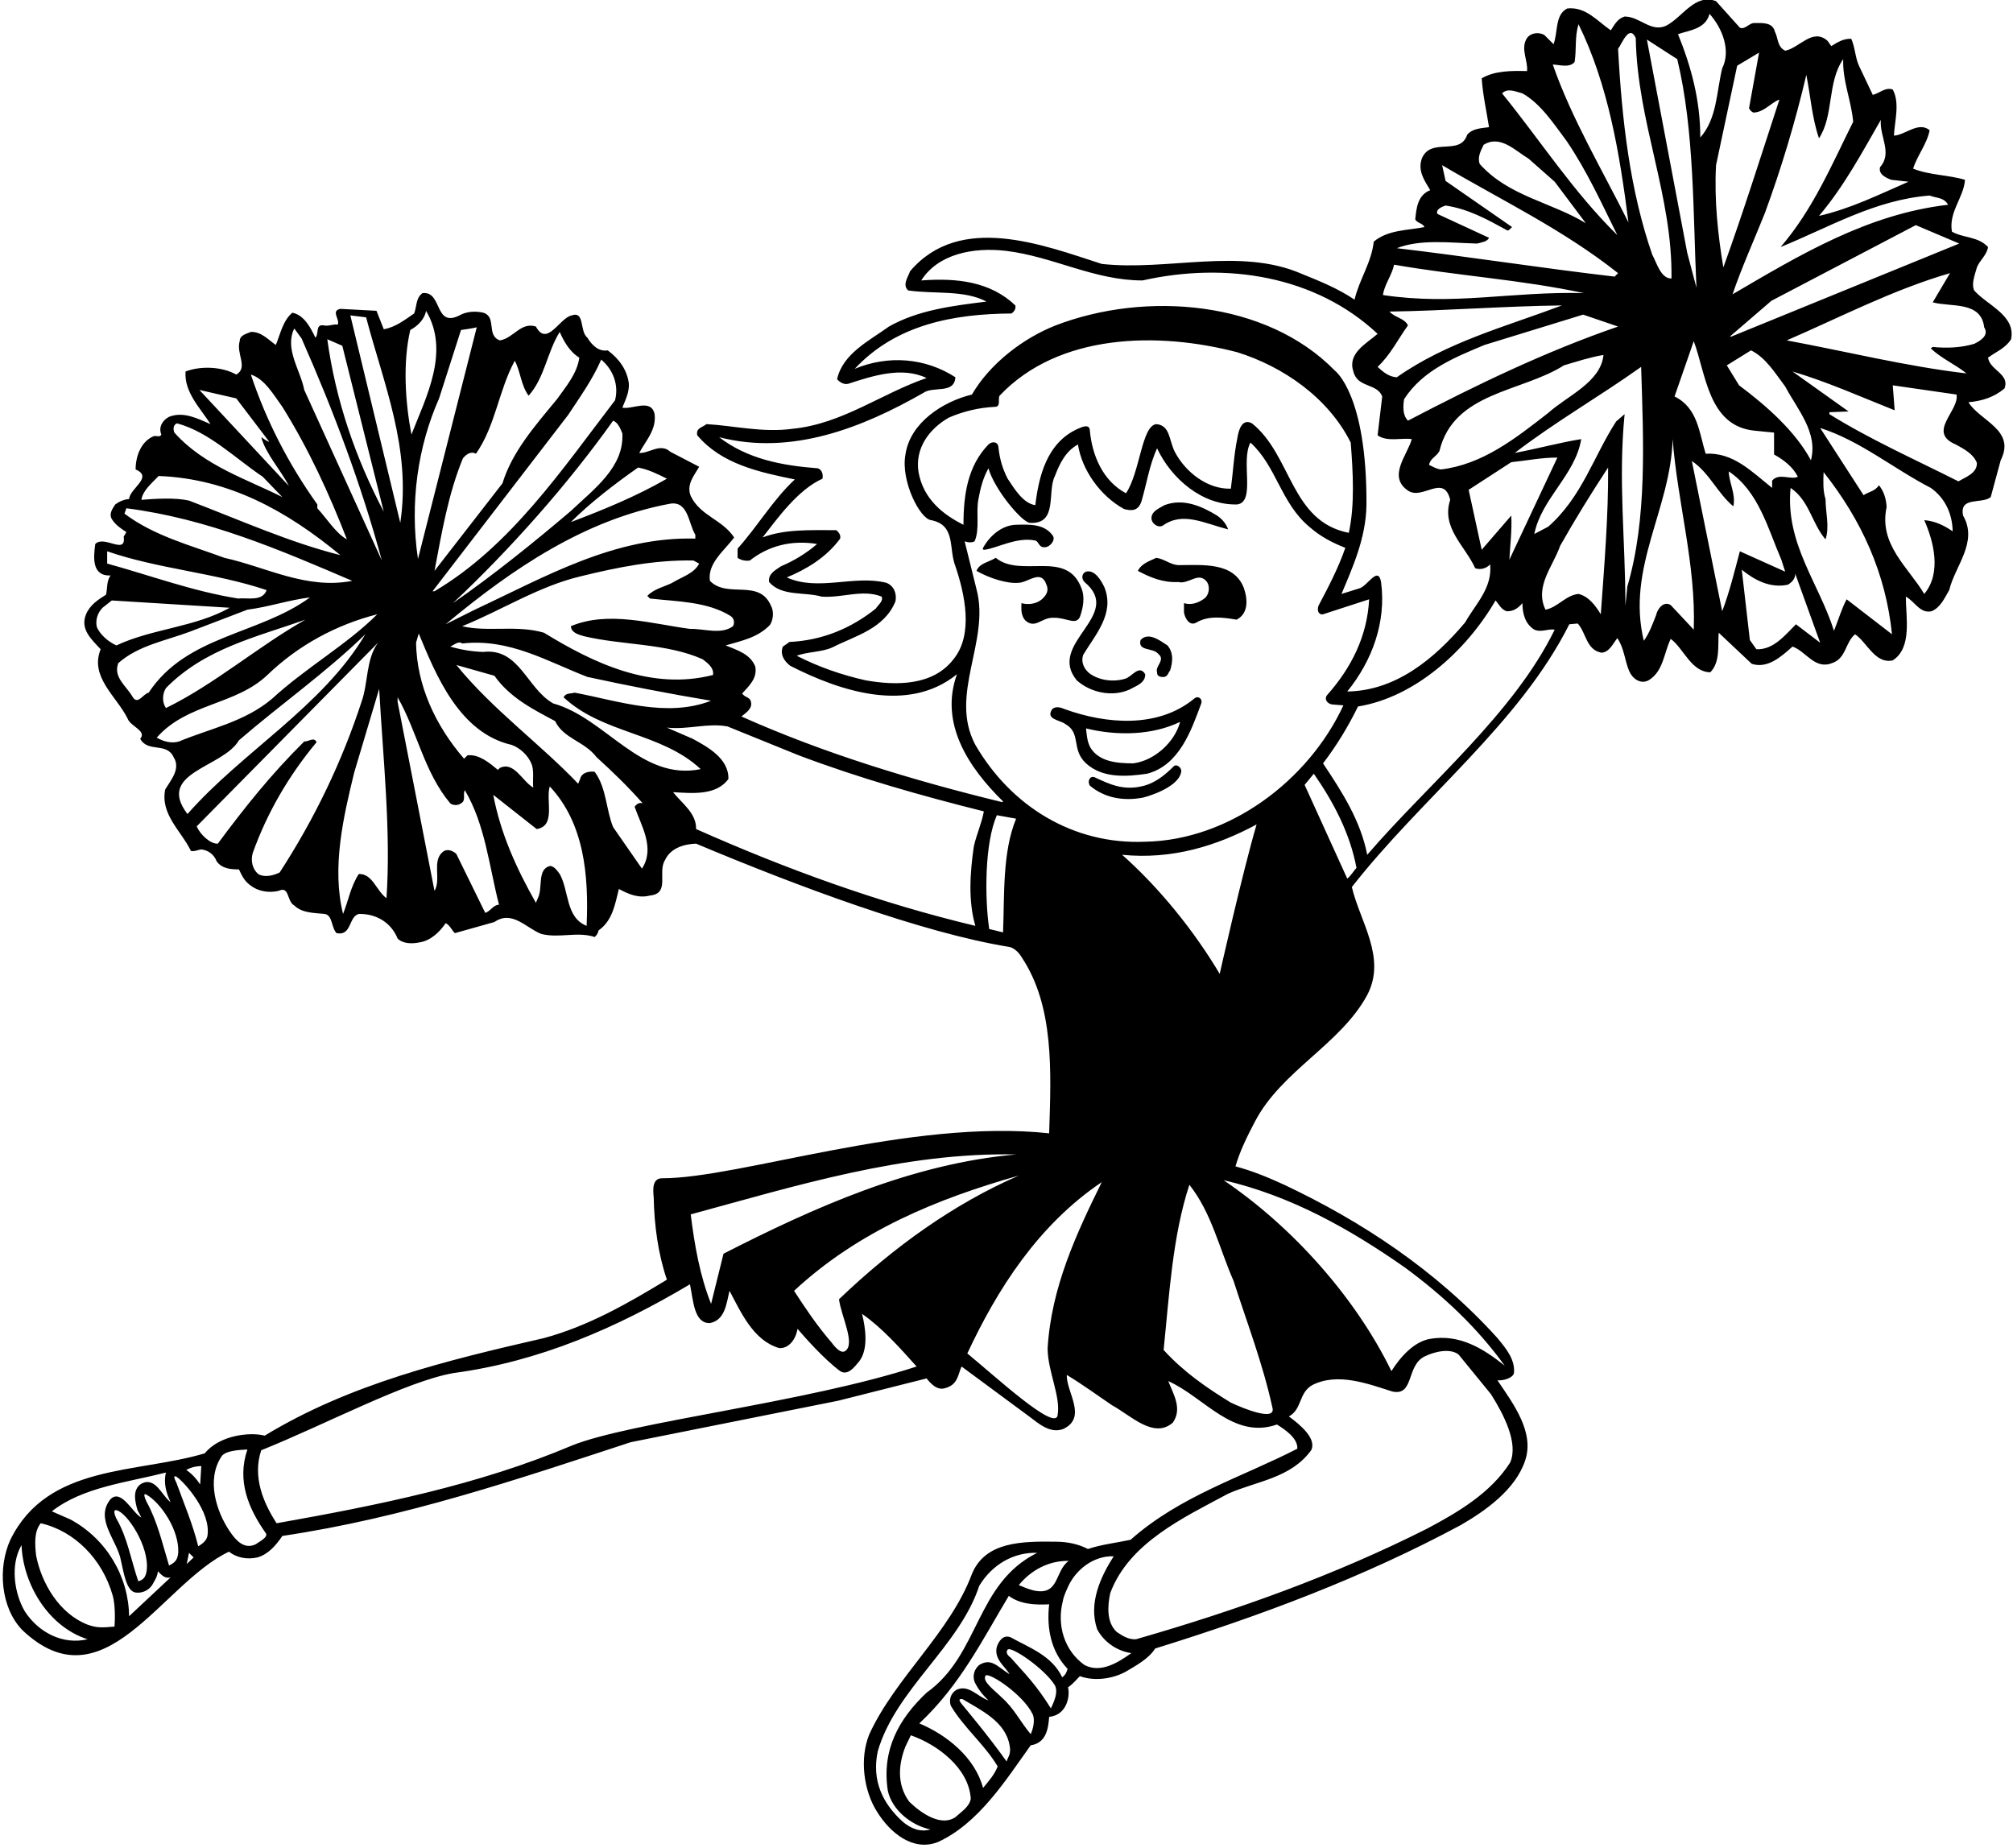 <?xml version="1.0" encoding="UTF-8"?>
<svg xmlns="http://www.w3.org/2000/svg" xmlns:xlink="http://www.w3.org/1999/xlink" width="524pt" height="481pt" viewBox="0 0 524 481" version="1.1">
<g id="surface1">
<path style=" stroke:none;fill-rule:nonzero;fill:rgb(0%,0%,0%);fill-opacity:1;" d="M 513.898 75.602 C 513.102 73.801 514.102 71.5 514.602 69.602 C 515.301 67.801 517.199 66.398 517.5 64.301 C 514.898 61.5 511.102 62 508.102 60.301 C 507.199 55.199 511.199 51.398 511.5 46.801 C 507.102 45.5 502.199 45.602 498 43.898 C 499.102 40.398 501.602 37.5 502.301 33.898 C 499.398 31.5 495.898 35.199 493 35.301 C 493.199 31.5 494.602 26.801 492.699 23.301 C 490.801 22.602 489.199 24.301 487.5 24.699 L 483.898 17.102 C 482.898 14.898 482.898 12.301 481.898 10.102 C 479.898 10 478.301 11 476.699 12 L 475.699 10.602 C 471.801 7.199 468.398 12.5 464.699 13.199 C 462.602 12.199 462.898 9.898 462 8.199 C 461.398 5.699 458.602 6 456.5 6 C 455.199 6.102 454.199 7.801 452.898 7.199 L 446.699 0.301 C 441.199 -1.801 438 4.5 433.699 6.699 C 429.699 8.5 426.898 4.301 422.898 4.301 C 421 4.898 420.301 6.398 419.301 7.898 C 415.801 5.5 412.801 1.699 408 2.199 C 404.699 3.801 405.602 8.398 404.398 11.5 L 402 9.102 C 400.602 8.301 398.5 8.5 397.5 9.898 C 395.699 12.602 397.801 15.801 397.5 18.5 C 393.5 18.398 389 18.398 385.699 20.398 C 386 24.801 387 29.199 387.602 33.102 C 385.602 33.398 383.301 33.398 381.898 35.102 C 380.102 40.699 372.398 35.602 370.102 41.301 C 369 44.5 370.801 47 372.301 49.5 C 369 50.801 368.699 54.199 368.398 57.102 C 368.898 58.102 370.398 58.102 370.801 59.102 C 366.301 60 361.301 59.801 357.602 62.898 C 357 68.398 353.801 72.801 352.602 78 C 348.301 75.102 343.602 73.199 338.898 71.301 C 322.898 64.301 304 70.602 286.801 68.699 C 271.602 63.801 249.898 55.301 236.898 70.602 C 236.398 72.102 234.801 74.102 236.398 75.602 C 243.199 76.602 250.898 75.398 256.801 78.5 C 247.898 79.602 239 80.699 231.398 85 C 226.301 88.699 219.398 92 217.898 98.699 C 218.5 99.398 219.602 100.199 220.801 99.898 C 227 97.898 234.699 95.301 241.199 98.398 C 229.5 102.398 219.301 110.301 206.398 111.602 C 198.602 112.699 191.102 110.801 183.898 110.398 C 182.801 111.301 181.102 111.398 181.5 113.301 C 187.801 120.801 197.602 122.898 206.898 124.801 C 201.199 130.102 197.301 136.898 192 142.801 L 192 145.199 C 192.898 145.801 194 146.102 195.199 145.898 C 200 142.102 206 140.5 212.699 141.602 C 209.801 144.102 206.602 146 203.301 147.398 C 201.898 148.398 199.898 149.301 200.199 151.5 C 203.5 155.301 209.301 154 213.898 155.301 C 219.199 155.699 224.602 153.301 229.5 155.301 C 230 156.5 228.602 157.398 228 158.398 C 221.5 163.602 214 166.699 205.5 167.102 L 203.801 168.301 C 203 170.199 204 172 205.699 173.301 C 218.398 179.801 236.301 185.898 249.102 175.5 C 244.5 188.301 252.102 199.801 261.102 208.602 L 260.898 208.801 C 237.5 203.102 214.5 196.102 193 186.5 C 194.199 185.5 196.102 184.398 195.398 182.398 C 195 181.398 193.801 181.5 193.199 180.5 C 194.898 178.602 197.199 176.602 196.602 173.5 C 195.301 170.199 191.801 169.199 188.898 168 C 193 166.801 197.199 166 200.398 162.699 C 201.301 161.398 201.5 159.102 200.699 157.699 C 197.602 150.5 189.398 155.898 184.801 151.199 C 184.102 146.602 188.602 143.301 191.102 139.898 C 188 135.199 182.301 134.301 179.801 129.102 C 178.602 126.102 180.699 123.801 182 121.5 L 174.5 117.602 C 171.898 115.199 168.898 118.102 166.398 117.898 C 168.102 114.699 170.898 111.898 170.398 107.801 C 169.5 103.602 164.5 106.699 162 106.102 C 162.801 104.102 163.801 102.199 163.699 99.898 C 163.301 96.398 161.199 93.398 158.199 91.199 C 155.898 91.602 154.102 89.898 152.898 87.898 C 150.801 86.199 152.301 80.898 148.801 82.102 C 145.602 82.801 142.398 90.398 139.5 85 C 135.602 83.699 133.602 88.102 130.102 88.602 C 126.5 87.301 129.398 82.5 125.801 81.398 C 123.699 80.898 121.301 81.102 119.602 82.102 C 113 85.398 115.199 75.699 110 76.301 C 108.199 77.5 108.5 79.898 107.801 81.602 C 105.301 83.301 102.898 85.199 99.898 85.699 L 98 80.898 L 88.602 80.398 C 86 80.898 88.602 83.199 87.898 84.5 C 86.602 84.301 85.602 85 84.301 84.699 C 82 84.301 83.102 86.898 82.102 87.898 C 80.898 85.398 79.199 82 76.102 81.398 C 73.602 83.5 73 86.898 71.801 89.801 C 69.801 88.398 68 86.301 65.301 86.398 C 64.199 86.898 62.398 87.199 62.398 88.801 C 61.398 92 64.699 95.699 61.5 97.5 C 57.801 95.398 52.199 95.199 48.301 96.699 C 47.898 102.102 52.199 106.301 54.801 110.398 C 51.5 109 47.801 107 44 108.5 C 42.301 109.398 41.199 111.199 42 113.102 C 41.699 113.898 40.699 113.398 40.102 113.5 C 36.801 114.801 35.301 118.602 35.301 122.199 C 40 124.199 33.801 127.102 33.602 129.898 C 32.301 130 31.102 130.5 30 131.301 C 29.301 132.398 28.301 133.699 29.102 135.102 C 30 136.602 31.5 137.602 32.898 138.5 L 32.199 139.699 C 32.898 144.602 27.102 139.199 24.801 141.602 C 24.301 145.199 23.898 150 28.801 149.801 C 27.699 151.199 28 153.102 27.602 154.801 C 25.5 156.102 23.398 157.5 22.398 159.898 C 20.801 163.801 23.801 166.398 26.199 169 C 23.301 176.199 30.301 181.199 33.199 187 C 33.898 189.102 38.301 190.199 36.5 192.301 C 38.5 196 43.398 193.102 45.199 197.102 C 47.102 200.102 44.5 203 43 205.5 C 41.699 212 47.199 216.301 49.699 221.5 C 50.699 221.699 51.5 221.199 52.398 221.102 C 54.199 221.301 55.699 222.398 56.398 224.199 C 57.801 226.199 60.301 226.301 62.199 226.301 C 62.898 227.801 63.602 229.301 65.102 230.398 C 67.102 232 69.898 232.5 72.5 231.898 C 75.398 230.5 74.602 234.602 76.602 235.699 C 78.699 237.699 81.699 237.602 84.5 237.898 C 86.602 238.199 86.199 241.398 87.602 242.898 C 91.602 243.699 90.699 238.602 93.398 237.898 C 97.898 237.801 101.801 240.102 103.5 244.301 C 104.898 245.699 107.301 245.699 109.199 245.301 C 112 244.898 114.398 242.699 116 240.301 C 117.102 240.801 117.5 242 118.398 242.898 L 128.699 240 C 133.301 236.801 137 241.602 140.898 243.102 C 145.602 244.301 150.199 242.398 154.801 243.898 C 155.398 243.398 155.699 242.801 155.801 242.199 C 159.5 239.602 160.102 235.301 161.102 231.398 C 163.5 232.699 166.199 233.898 169.199 233.102 C 174.5 232.602 171.102 227 173.102 223.898 C 174.5 220.801 178 219.699 181.199 219.602 C 207.602 230.699 240.102 242.836 262.801 246.5 C 264.715 246.973 265.898 249.102 265.898 249.102 C 274.5 261.898 273.602 279.102 273.102 295 C 236.898 291.102 192.465 306.734 172.398 306.699 C 169.664 306.668 170 309.836 170.164 311.668 C 170.301 318.836 171.301 326.398 173.602 333.102 C 163.398 339.301 153.102 345.199 141.602 348.301 C 116.301 354.102 91.102 360.199 68.898 373.699 C 65.195 372.711 57.199 373.5 53.301 378.301 C 35.602 383.602 12.398 381 2.699 400.801 C -0.602 408 0.102 418.398 5.801 424.301 C 27.102 444.5 41.898 412.301 59.602 403.898 C 61.602 405.5 64.398 406 67 405.398 C 69.828 404.578 71.801 402.301 73.5 399.801 C 105.199 395.102 134.602 385.102 164.199 375.398 L 218.199 364.602 L 241.199 358.801 C 242.164 360 243.898 362.031 246 361.336 C 249.367 360.469 249.336 357.836 250.301 355.699 L 267.898 368.699 C 270.5 370.664 273.336 373.164 276.699 372 C 283.199 369 277.5 362.301 277.699 357.898 C 281.699 360.301 285.5 363.102 289.5 365.801 C 294.301 368.398 300.336 374.664 305.301 370.301 C 307.801 366.699 305.5 363 304.102 359.5 C 313.398 363.602 321 374.801 332.398 370.801 C 334.5 372.102 337.898 374.398 337.699 377.102 C 323.102 384.602 307.301 389.301 294.301 400.801 C 290.602 401.602 286.801 402 283.199 403.199 C 280.5 401.832 277.836 401.332 274.801 401.301 C 266.242 401.203 256.5 401.168 253 409.699 C 247.301 425 233.102 436.602 226.301 451.398 C 223.699 457.699 224.801 466.102 228.301 471.602 C 231.699 477.102 237.668 482 244.102 479.5 C 254.699 474.699 261.801 463.398 268.301 454.301 C 272.398 453.699 272.883 449.832 273.102 446.898 C 277.609 446.449 278.609 441.707 278.02 439.215 C 279.617 438.07 280.305 437.043 281.102 436.301 C 284.898 437.699 289.699 437 293.102 435.102 C 295.801 433.5 299.102 431.699 300.699 429.102 C 328.102 420.602 354.898 410.602 380.199 397 C 386.801 393.199 394.5 387.699 397 380.199 C 399.5 372.836 394 365.5 389.801 359.301 C 391.5 359.398 393.836 358.664 394.102 357.398 C 394.398 353.898 392.164 351.164 389.801 348.301 C 373.801 330.602 354.398 317.898 334.301 308.398 C 330.164 306.5 326.164 304.836 321.602 303.602 C 322.801 299.5 324.699 295.699 326.699 291.898 C 333.602 278.699 349 271.801 355.898 259 C 361 249.301 354 239.898 351.898 230.898 C 370.102 207.602 395.5 188.398 408.5 162.5 L 410.699 162.301 C 412.898 164.699 412.898 169.199 416.898 169.898 C 418.898 169.801 419.898 167.5 421 166.102 C 422.801 168.699 422.898 171.898 424.102 174.699 C 424.898 176.602 427 178.199 429.102 177.102 C 433 174.801 433.102 170 434.898 166.301 C 438.301 168.801 440.199 174.898 445.199 175 C 447.898 172.301 447.102 167.699 447.398 164.699 L 456 172.801 C 460.102 174.102 463.602 171 466.602 168.301 C 470.102 169.5 472.398 174.398 476.898 172.602 C 480.602 171.398 480.301 167.199 482.898 165.102 C 486 167.199 488.102 172.898 492.699 171.898 C 497.801 168.602 496.102 160.699 496.102 155.301 C 498.398 156.5 499.801 159.801 502.801 159.102 C 505.199 158.102 506.199 155.602 507.398 153.602 C 508.898 147.301 515 141.102 511 134.199 C 510 129.102 515.898 131.301 518.199 129.398 L 520.801 119.801 C 524.801 111.898 515.398 109.602 512.398 104.699 C 515.898 104.398 519.102 103.398 521.801 101.102 C 523.199 97.301 518 96.398 517.5 93.102 C 519.5 91.602 522 90.699 523.5 88.301 C 524.801 82.102 517.199 79.398 513.898 75.602 Z M 510 63.398 L 450.699 87.602 L 450.301 87.602 L 461.102 78.301 L 498.699 58.602 Z M 468 124.102 C 466.102 125 463.102 123 461.301 125.102 L 461.301 127 C 456 122.801 451.199 117.699 444 118.102 C 442.301 112.699 442 106.199 435.898 103.199 L 440.898 88.801 C 444.102 97.398 444.699 110.898 456.699 112.102 L 461.801 112.602 L 461.801 118.301 C 464.301 119.699 466.699 121.5 468 124.102 Z M 452.699 100.301 L 449.5 95.102 L 455.801 91.199 C 459.699 93.102 462.199 97.301 464.699 100.602 C 467.898 106.602 473.301 112.602 471.398 119.801 C 467.301 112.199 459.801 105.602 452.699 100.301 Z M 489.602 31.199 C 489.199 35.5 492.699 39.801 489.398 43.5 C 488.898 45.398 491 46.301 492.301 46.801 L 496.801 47.301 C 489.199 50.602 481.801 54.301 473.5 56.199 C 480.102 48.398 484.699 39.699 489.602 31.199 Z M 470.199 19.5 C 471.301 25 471.699 30.801 473.5 36 C 477.398 30.102 475.602 21.398 479.801 15.398 C 479.602 21.102 481.898 26.102 482.398 31.699 C 476.801 42.898 471.898 54.602 463.5 64.301 C 475.898 59.301 488 52 502.301 50.898 C 504 51.602 506 51.301 507.102 53.301 C 486.199 55.699 468.602 66.301 451 76.602 C 453.301 69.801 456.602 62.5 459.398 55.5 C 463.699 43.801 467.301 31.801 470.199 19.5 Z M 457.898 13.699 L 455.301 28.102 C 455.398 28.602 456 29.199 456.5 29.301 C 459.199 29.199 460.898 26.801 463.199 25.898 C 458.398 40.602 453.801 55.199 448.602 69.602 C 447.199 61.301 446.199 52 446.699 43 L 452.199 17.102 Z M 445 3.602 C 448.398 7.398 450.602 13.199 448.301 17.801 C 446.801 23.898 447 30.801 442.602 35.801 C 442.602 26 440.199 17.301 436.801 8.898 C 439.602 7.898 444 7.602 445 3.602 Z M 436.602 15.398 C 441.102 34 440.699 55.801 441.602 74.898 L 439.199 65.801 L 428.699 10.301 Z M 425.801 9.898 C 426.199 31.898 435.398 50.801 435.102 72.5 C 432.301 72.5 431.301 68.5 430.102 66.301 C 424.301 49.602 422.199 31.398 421.199 12.699 C 422.199 11.398 424.102 6.199 425.801 9.898 Z M 409.898 16.102 C 410.398 12.602 409.898 9.602 410.898 6.301 C 418.602 22 421.602 39.801 423.898 57.898 C 417.199 44.398 409.199 31.102 404.199 16.801 C 405.699 16.801 408.602 17.801 409.898 16.102 Z M 396.301 24.301 C 401.102 27 404.5 32.301 407.801 36.699 C 413.102 44.5 416.898 52.898 421 61.199 C 409.5 49.898 401 36.602 391 24.301 C 392.5 22.801 394.602 23.898 396.301 24.301 Z M 386.199 37.699 C 390.5 35 394.398 39.199 397.898 41.301 L 404.699 47.301 L 412.801 58.102 C 403.801 52.602 392.699 51.102 385.199 42.699 C 384.5 40.898 385.5 39.199 386.199 37.699 Z M 384.5 63.398 C 385.602 63.102 387.199 62.898 387.602 61.898 L 374.199 55.699 C 373.602 54.5 375.398 53.801 376.301 53.5 C 382.301 54.398 387.301 57.199 392.398 60 C 392.898 60 393.199 59.398 393.602 59.102 L 376.301 47.102 L 375.398 43 C 390.801 52.102 406.801 59.699 421.199 71.102 L 420.301 72 C 401.301 69.801 382.301 66.801 363.602 64.602 C 369.801 62.199 377.199 63.199 384.5 63.398 Z M 393.398 134.199 L 385.699 143.102 L 382.301 127.5 L 393.398 120.301 C 397.398 119.898 401.199 119.102 405.398 119.102 L 392.898 145.699 C 393.102 141.898 393.602 137.898 393.398 134.199 Z M 375.102 122.199 C 374 122.102 373 121.5 372 121 C 372.301 119.301 373.898 118.898 374.699 117.398 C 378.398 102 396.102 102.102 407.102 95.102 C 410.5 94.102 413.801 93 417.398 92.398 C 416.699 99.5 408 103 403 107.5 C 394.398 114.199 385.898 120.898 375.102 122.199 Z M 366.5 109.5 C 365.102 108.102 365.199 105.801 365.5 103.898 C 370.398 96.301 378.801 93 386.398 89.801 L 412.102 81.898 L 421.199 85 C 402.301 91.5 384.301 100.199 366.5 109.5 Z M 361.699 81.102 C 376.199 80.898 391.199 79.699 406.602 79.5 C 392 85 376.699 89 363.602 98.199 C 361.602 98.102 360.102 96.898 358.602 95.5 C 362 92.301 363.898 88.301 366.5 84.699 C 365.602 82.801 363.102 82.699 361.699 81.102 Z M 362.898 68.898 C 379.5 71.801 396 72.801 412.301 76.301 C 393.398 75.801 378.699 79.602 360 76.801 C 360.301 74.199 362.301 71.699 362.898 68.898 Z M 248.199 171.602 C 242.898 178.5 233.398 178.5 225.398 177.102 C 219.102 175.699 213.102 173.602 207.398 170.699 C 210.199 169.602 213.898 169.801 216.699 168.5 C 222.602 165.5 230.199 163.699 233.102 156.5 C 233.5 154.398 232.602 152.398 230.699 151.699 C 222.398 149.602 212.898 154 204.801 150.301 C 209.898 148.199 215.102 145.102 218.699 140.199 C 218.898 139.301 218.398 138.602 217.699 138 C 211 138 204.199 137.699 198.5 139.898 C 202.199 135.199 207.602 127.5 214.102 124.602 C 214.301 123.5 214 122.301 212.898 121.898 C 203.602 121.199 194.602 119.5 187.199 113.801 C 206.199 118.699 224.699 111.199 240.301 102.301 C 242.898 100.398 248.398 102.699 248.699 98.199 C 240.801 93.102 231.199 92.398 222.5 96 C 233.301 84.398 248.398 81.699 263.301 81.602 C 264 81.102 264.5 80.398 264.301 79.5 C 257.801 73.301 249.102 72.301 239.801 73 C 244.199 66.102 253.301 64.301 261.898 65.301 C 274.199 66.801 284.801 73 297.398 73 C 319.301 68.102 342.5 71.801 358.602 86.898 C 355.602 89.5 350.699 92 352.301 96.699 C 353.301 101 358.5 99.699 359.801 103.199 L 358.602 113.301 C 361 115.102 365 113.898 367.5 114.301 C 366.398 118.398 361.102 124 366.5 127.699 C 370.301 130.301 375.801 123.199 377.5 130.102 C 375.102 137.398 381.398 142.102 384 147.898 C 385.301 148.398 386.898 148 387.898 146.898 C 388.5 153.102 384.102 157.199 381.398 162 C 373.301 171.602 363.301 179.801 350.699 180 C 357.199 172 360.898 161.898 359.5 151.5 C 358.75 147.25 356.062 152.375 354 153.102 L 349.199 154.602 C 352.102 147.699 355.562 140.062 355.699 131.5 C 355.875 102.625 347.5 96.5 347.5 96.5 C 329.699 78.199 298.199 75.699 274.801 84.699 C 266.398 88 257.699 94.602 253 102.699 C 245.5 104.5 236.898 110 235.699 118.301 C 234.398 125.199 239.5 135.125 242.398 135.398 C 248.898 136.699 246.875 142.75 248.699 147.398 C 251.102 154.5 253.5 165.102 248.199 171.602 Z M 260.199 103 C 275.602 86.699 301.5 86.301 322.102 91.699 C 333.898 95.398 345.699 103.398 351.602 115.199 C 352.199 122.801 352.699 131.5 351.102 138.699 C 335.898 135.699 336.301 118.5 325.898 110.199 C 323.387 108.832 322.422 111.82 322.102 114 C 321.199 118.301 321 122.801 320.398 127.199 C 314.5 127.398 308.699 123.102 305.801 117.602 C 304.25 114.434 304.598 110.73 301 110.398 C 297.148 110.855 296.801 122.898 293.102 128.398 C 287.102 125.199 284.301 118.602 283.699 112.102 C 283.645 110.277 281.754 111.074 280.602 111.602 C 272.5 115.199 270.398 124 269.5 131.5 C 266.301 131 264.102 127.301 262.301 124.602 C 261 122.102 260.199 119.398 259.898 116.398 C 259.77 114.953 258.305 114.781 257.301 115.699 C 251.898 121.301 250.801 128.699 250.801 136.602 C 245.602 134 240.375 130 239.102 122.898 C 238.102 116.699 241.898 111.602 247 108.699 C 250.699 107.102 254.699 106.102 259 105.898 C 260.625 105.875 259.699 103.898 260.199 103 Z M 169.199 155.801 C 176.5 156.602 184.102 156.602 190.102 160.301 C 191.102 160.898 191.301 162.102 190.801 163 C 187.699 165.301 183.301 163.602 179.602 163.699 C 169.699 162.398 158.301 158.898 148.602 163 C 148.699 164.699 150.602 165.199 152 165.602 C 162.102 168 173.5 167.398 182.898 171.602 C 184.199 172.602 185.898 173.801 185.602 175.699 C 169.5 179.801 154.5 172.602 141.602 164.699 C 134.5 162.602 126.898 164.602 120.301 163 C 130.5 158.898 140.199 152.602 151.199 150 C 160.602 147.699 170.398 145.699 180.5 145.898 L 182 146.699 C 180.699 149.301 177.398 150.199 175 151.699 C 172.801 152.801 170.398 153.199 168.5 155.102 Z M 181 139.199 L 181 140.199 C 160 139.602 141.801 150.199 123.602 158.699 L 116 162.5 C 133.398 148 152.301 135.199 174.5 131.102 C 179.199 130.398 179.199 136.301 181 139.199 Z M 138.801 205 C 135.898 203.301 133.801 198.102 130.102 199.898 L 129.602 200.398 C 127.301 198.5 124.699 196.301 121.699 196.602 L 120.801 197.5 C 113.301 188.801 108.5 178.398 108.301 167.301 L 109 164.898 C 113.5 175.801 119.602 190.801 133.199 193.898 C 135.398 194.699 137.398 196.602 138.301 198.699 C 139.102 200.5 138.602 202.898 138.801 205 Z M 166.102 121.699 C 168.801 122.199 171.199 123.398 173.602 124.602 C 165.801 129.102 157.102 132.699 148.602 135.898 C 153.602 130.898 160.102 125.898 166.102 121.699 Z M 162 112.801 C 162.5 121.602 154.602 127.301 148.602 133 C 138.602 141.5 128.398 149.699 117.898 157 C 132.801 143 147.801 126.102 159.602 109.5 C 160.898 110 161.5 111.602 162 112.801 Z M 156.5 93.602 C 159.699 96.301 161.102 100.301 160.102 104.199 C 146.301 122.199 132.898 142.199 113.102 153.898 L 112.602 153.898 L 147.898 108 C 151 103.301 154.301 98.699 156.5 93.602 Z M 134 93.898 C 135.5 96.699 135.602 100.301 137.602 103 C 141.801 98.301 142.398 91.699 145.699 86.398 C 146.699 88.699 148.199 91.5 150.801 93.102 C 150.199 97.301 147.398 100.5 145 103.898 C 139.301 110.801 133.301 117.602 130.801 125.801 L 113.102 148.602 C 115 138.602 116.699 128.5 120.5 119.301 C 121.398 118.199 122.602 117.398 123.898 118.102 C 129 110.801 129.801 101.602 134 93.898 Z M 120 85.898 C 121.398 85.699 122.801 85.5 124.102 85.199 L 108.801 145.5 C 106.602 130.801 108.801 116.102 114.301 103.699 Z M 106.801 85.898 C 108.699 84.898 110.602 83 110.898 80.898 C 117.199 91.5 110.898 103.398 107.102 113.102 C 105.5 104.801 104.801 94.398 106.801 85.898 Z M 89.102 90 C 92.699 104.398 96.301 118.801 99.898 133.199 C 92.602 119.301 87.398 104.398 85.199 88.301 Z M 76.602 85.5 L 78.5 88.102 C 86.801 106.898 94 126 99.398 145.898 L 79.199 101.5 C 78.199 96.301 74 90.801 76.602 85.5 Z M 73.5 105.898 C 80.301 116.801 85.699 128.5 90.301 140.398 C 87.398 138.801 85.102 135 82.602 132.301 L 82.602 131.301 C 75.102 120.801 69.301 109.5 65.301 97.5 C 68.898 98.602 71.301 102.898 73.5 105.898 Z M 51.898 101.5 L 61.5 103.699 L 70.102 115 C 69.301 114.801 68.699 114.199 68 113.801 C 69.199 118.199 73 122.199 75.199 126.5 Z M 46.102 110.199 C 54.5 112.5 61.102 119.199 68.398 124.102 L 73.5 129.398 C 64.699 124.898 53.102 121.301 45.398 112.602 C 45 111.699 45.102 110.5 46.102 110.199 Z M 41.301 123.898 C 59.602 124.602 74.699 133 88.602 144.5 C 75.398 141.199 62.301 135.301 49.199 130.301 C 45.699 129.5 40.5 129.801 36.801 130.102 C 37.199 127.602 39.5 125.801 41.301 123.898 Z M 32.398 133.699 L 32.898 132.301 C 54 135 72.801 143.102 91.699 151.199 C 79.699 153.5 69.301 147.602 58.398 145.199 C 49.5 141.898 40.102 139.5 32.398 133.699 Z M 27.898 146.699 L 27.898 143.5 C 41.199 148.102 56 149.102 69.398 153.602 C 68.301 156.699 64.301 155.5 62 155.801 C 50.102 153.898 39.199 149.801 27.898 146.699 Z M 25.199 163.199 C 24.801 161.398 25.398 159.5 26.699 158.199 L 29.102 156.301 L 59.801 158.199 C 50.699 163.301 39.699 163.602 30.301 168 C 28.301 167.102 26.102 165.301 25.199 163.199 Z M 34.398 181.199 C 32.801 178.5 29.398 176.199 30.801 172.602 C 36 168 43.102 166.801 49.5 164.398 L 64.398 158.699 C 69.898 158 75.102 156.199 80.699 155.5 C 67.301 165.301 48.602 165.301 38.699 180.301 C 37.199 180.602 35.801 183.801 34.398 181.199 Z M 79.5 161.301 C 67.102 168.301 55.898 178.102 43.199 184.301 C 42.199 182.898 42.199 180.699 43.199 179.102 C 53.301 168.801 66.801 165.801 79.5 161.301 Z M 40.801 192 C 48.699 183 61.301 183.602 69.602 175.699 C 77.699 167.898 87.602 162.602 98.199 159.898 C 90.301 167.801 79.602 173.801 70.801 181.898 C 63.699 187.898 54.801 189.602 46.602 193 C 44.602 193.602 42.5 193 40.801 192 Z M 48.801 211.898 C 40.5 201 58 199.898 62.199 192.699 C 73.102 183.301 84.801 175.102 95.102 165.102 C 83.898 184 63.102 195.602 48.801 211.898 Z M 72.801 227.102 C 71.199 227.898 68.898 228.5 67.199 227.5 C 65.699 226.199 65.199 224 65.801 222 C 69.5 211.699 75 202.102 82.398 193.199 C 81.801 191.699 80.301 193.102 79.199 193 C 70.5 201.602 63.602 210.301 56.699 219.602 C 54.699 219.699 52.102 217.199 51.199 215.102 L 98.398 167.301 C 95.199 171.699 95.898 177.699 94.102 182.699 C 89 198.301 81.898 213.102 72.801 227.102 Z M 100.602 233.801 C 97.898 231.801 97 227.398 93.398 227.5 C 91.301 230.699 90.699 234.398 89.301 237.898 C 86.301 225.801 89.398 212.602 92.199 201.102 L 98.699 179.301 C 99.699 197.301 101.801 216.398 100.602 233.801 Z M 91.199 82.102 L 95.301 82.602 C 99.801 99.801 107.102 116.699 104.199 136.102 Z M 126.301 237.602 L 118.801 222.301 C 117.898 221.398 116.301 220.801 115.199 221.801 C 112.398 224.199 114.898 228.898 113.102 231.898 L 103.5 182.699 L 103.5 181.5 C 108.602 190.398 110.398 201 117.199 209.102 C 117.898 209.699 119.301 209.699 120 209.102 C 121.398 208.398 120.398 206.699 121 205.699 C 126.301 214.602 127.301 225.398 129.898 235.5 C 128.398 235.5 127.602 237.301 126.301 237.602 Z M 152.699 241 C 147.199 238.801 148.199 232 145.699 227.5 C 145 226.602 144.5 225.699 143.301 225.398 C 139.699 226.102 141.398 231.102 140 233.801 L 139.5 235 C 134.5 226.199 130.301 217 128.398 206.898 L 139.699 215.801 C 144.801 215 142 208.398 143.102 204.699 C 152 214.199 153.301 227.602 152.699 241 Z M 167.102 226.102 L 159.602 215.301 C 157.699 210.602 157.898 205.102 154.801 200.898 C 153.5 200.699 151.398 201 151 202.801 L 150.5 204 C 140.602 193.602 128.199 184.699 118.801 173.102 L 128.699 175.898 C 132.801 181.699 138.898 184.699 144.5 187.699 C 146.699 192.301 152.102 192.898 155.301 197.102 C 159.602 201 163.602 204.898 167.301 209.102 C 166.398 208.801 165.699 209.301 165.199 210 C 166.898 214.898 170.602 220.801 167.102 226.102 Z M 144 183.102 C 137.102 179.199 135.199 168.602 125.801 169.699 C 122.801 169.602 119.898 169.102 117.199 168.301 C 118 168 119.398 166.699 120.301 167.5 C 132.602 166.102 142.5 172.199 152.898 176.199 C 163.5 178.5 174.301 180.602 185.102 182.398 C 173.5 186.898 160.801 182.398 149.602 180.301 C 148.602 180.602 147.301 180.301 146.699 181.5 C 157 191.102 172.102 190.602 182.398 200.199 C 166.801 203.398 157.699 186.898 144 183.102 Z M 253.898 241 C 228.699 235 204.602 226.199 181.199 215.801 C 181.301 211.699 177.602 209.199 175.199 206.199 C 180.301 206.5 186.398 207.102 189.602 202.801 C 189.801 197.5 184.199 194.398 180.301 192.301 L 173.602 189.398 C 179.102 190 184.301 188.102 189.398 189.102 L 207.898 196.602 C 223.5 202.5 239.699 207.102 256.102 211.199 C 255.602 214.102 254.199 217.199 253.5 220.301 C 252.5 227.102 252 234.602 253.898 241 Z M 261.102 242.699 C 259.375 242.25 258.656 242.109 257.5 241.824 C 256.301 233.625 256.301 219.398 259.5 212.199 L 264.5 213.102 C 260.898 221.898 261.5 232.801 261.102 242.699 Z M 264.5 300.5 C 237.301 302.898 211.836 314.336 188.336 326.336 L 185.102 339.398 C 182.199 332.102 180.801 324.199 179.801 316.102 C 207.102 308.699 235.199 299.898 264.5 300.5 Z M 52.398 381.602 L 52.102 386.398 C 51.074 384.824 50 383.699 48.5 382.602 C 49.688 381.969 50.844 381.66 52.398 381.602 Z M 6.5 419.5 C 3.699 414.801 2.602 407.301 5.602 402.199 C 6 412.301 12.5 423.398 22.801 426.699 C 16.398 428.199 10.102 425 6.5 419.5 Z M 29.801 423.398 C 26.383 423.715 25.148 423.715 22.801 422.898 C 15.398 420 10.801 412.102 9.398 404.898 C 9.102 402.102 8.801 398.699 10.602 396.5 C 19.398 398.5 26.613 405.812 29.301 415.199 C 30.242 418.391 29.801 423.398 29.801 423.398 Z M 33.602 420.699 C 33.5 410.5 27.801 400.602 18.301 395.5 L 13.5 393.398 C 21.5 387.102 33 385.898 43.199 383.301 C 42.5 386 43.301 388.699 44.398 391 C 42.102 389.301 40.5 384.301 36.801 386.199 C 34.332 387.754 35.199 391 35.801 393.102 L 36.801 395 C 34.602 394 31.629 387.445 28.801 390.199 C 24.5 395.398 30.602 401 31.5 406.301 C 32.199 409.301 32.863 413.914 35.102 414.5 C 36.699 414.801 38.5 414.199 39.602 412.602 C 40.348 411.289 41 410.301 41.102 409 C 41.969 409.824 42.801 411 44.398 410.602 Z M 38.199 408.699 C 37.957 410.52 37.34 411.215 36 411.602 C 34.102 406.102 33.199 400.301 30.301 395.301 C 30.301 395.301 29.082 392.848 30.301 393.102 C 33.043 393.668 38.898 402.5 38.199 408.699 Z M 44 407.5 C 42.301 401.898 41 396.102 38.199 391 C 38.199 391 36.801 388.219 38.199 389.102 C 41.762 391.141 46.699 398.199 46.398 404.199 C 46.215 405.582 45.98 406.582 44 407.5 Z M 48.605 407.121 L 49.199 404.199 L 50.398 405.398 Z M 54 399.801 C 53.777 400.797 53.16 401.566 51.602 402.5 C 50.199 396.801 47.898 391.398 45.898 385.898 C 45.898 385.898 44.594 383.512 46.102 384.5 C 47.992 385.875 55 393.5 54 399.801 Z M 66.5 402 C 63.5 403.398 61.34 400.871 59.801 398.602 C 56.281 393.402 53.699 385.199 57.602 379.199 C 58.484 377.648 61.957 377.414 64.398 377.301 C 61.602 385.5 64.699 392.699 69.199 399.102 C 69.902 400.102 67.5 401.301 66.5 402 Z M 148.801 376.301 C 124.699 386.5 98.5 391.801 72 396.5 C 68.5 391.102 65.699 384.398 68 377.5 C 84.699 370.801 105.836 359.5 118.102 357.398 C 140.5 354.398 160.602 345.602 179.602 334.301 C 180.5 338.664 180.664 344.5 184.801 344.398 C 188.801 343.602 189.102 339.199 189.898 336 C 192.801 341.398 196 348.898 202.801 350.898 C 204.801 351.102 207 349.336 207.602 345.898 C 209.367 347.965 214.5 353.801 218.699 356.898 C 220.664 358.164 222.398 355.898 223.699 354.301 C 226.102 351.102 225.301 345.602 224.398 342 C 229.602 345.602 234.199 350.801 238.602 355.699 C 209.898 365.102 163.836 370.164 148.801 376.301 Z M 218.398 338.199 C 219 342.699 222.664 349.664 220.102 351.602 C 219 352.5 217.5 350.836 216.5 349.5 C 212.5 344.836 209.699 340.602 206.699 336 C 223.602 320.301 244.102 312 265.199 306 C 248.199 313.398 232.602 324.602 218.398 338.199 Z M 272.699 351.102 C 272.801 357.199 276.164 363.5 275.301 368.398 C 274.664 372.664 259 358.199 251.801 352.301 C 259.602 335.602 270.199 318.898 286.801 307.699 C 280.301 320.898 273.602 335.102 272.699 351.102 Z M 320.398 365.102 C 314.199 361.301 308.199 357.199 302.898 351.398 C 304.398 336.801 305.199 321.898 309.602 308.398 C 315.398 315.699 317.398 325 321.102 333.398 C 324.602 344.301 328.699 354.898 331.199 366.301 C 332.336 370.164 323.801 366.699 320.398 365.102 Z M 278.199 406.301 C 274.5 408.898 275.852 415.465 269.102 414 C 267.629 413.637 266.602 413.18 265.199 412.602 C 268.398 408.699 273 406.199 278.199 406.301 Z M 235 474.199 C 229.699 469.398 226.867 463.422 228.5 455.801 C 233.199 439.699 249.699 428.602 254.898 412.801 C 258.199 407.301 263.801 404 270 404.199 C 253.898 412.199 255.102 430.699 241.199 440.602 C 233.898 447.5 229.492 455.543 231.102 466.102 C 232.199 471.199 237.301 475.199 242.199 476.199 C 239.5 477 237 475.898 235 474.199 Z M 248.699 473 C 245.023 475.523 239.898 472.102 236.699 469 C 233.262 464.332 234 458.898 235.699 454.602 L 237.102 451.699 C 244 454.102 252.199 460.199 252.699 468.199 C 252.398 470.301 250.102 471.699 248.699 473 Z M 262.035 458.512 C 257.09 451.586 251.645 445.152 250.301 443.5 C 248.953 441.848 250.602 442.301 250.602 442.301 C 255.199 445.102 261.691 448.008 262.801 454.301 C 263.289 456.684 262.34 457.293 262.035 458.512 Z M 268.301 451.398 C 265.461 448.008 264 444.699 260.699 441.801 C 259.199 440.199 255.41 437.613 256.602 436.102 C 257.809 435.445 266.398 441.199 268.801 446.199 C 269.457 447.547 269 449.898 268.301 451.398 Z M 273.566 444.695 C 269.492 438.195 266.664 435.551 263.062 431.449 C 263.062 431.449 261.465 430.422 262.301 429.398 C 263.137 428.379 271.898 434.301 274.602 438.699 C 275.508 440.469 274.402 442.879 273.566 444.695 Z M 276.5 436.602 C 273.801 430.898 267.898 428.898 263.102 426.199 C 261.121 425.398 260 427.199 259.5 428.602 C 258.602 431.898 261.801 433.898 262.801 435.801 C 259.75 433.961 258.102 431.398 254.898 433.398 C 253.602 434.5 253.102 436.199 253.699 437.801 C 254.5 439.5 255.699 441.102 257.301 442.602 C 254.5 441.699 252.102 438.301 248.898 439.898 C 247.398 440.898 247 442.5 247.5 444 C 250.801 449.602 256.398 454.199 259.699 459.801 C 258.898 461.898 257.398 463.602 255.898 465.398 C 253.801 457.5 246.5 451.602 239.301 448.602 C 249.898 438.699 255.699 426.898 262.602 415.398 C 265.5 417.602 269.5 417.801 273.102 417.602 C 272.398 423.898 273.602 429.898 277.898 434.398 C 277.68 435.219 277.336 436.016 276.5 436.602 Z M 282.301 433.398 C 277.102 429.699 275 423.102 276.699 416.602 C 276.836 415.668 277.5 414.168 277.898 413.301 C 279.898 408.602 284.699 404.898 289.898 405.102 C 286.398 410.602 283.301 417.398 285.602 424.102 C 287.398 427.5 290.898 429.801 294.5 430.301 C 291 432.801 286.5 435.602 282.301 433.398 Z M 393.102 380.699 C 388 388.699 379.398 393.699 371.5 397.898 C 347.301 410.102 321.801 419.199 295.699 426.699 C 293.699 426.801 292.199 425.801 290.699 424.801 C 288 422.301 288.301 418 289 414.699 C 293.898 401.5 308.398 394.898 319.699 388.801 C 327.164 385.5 336 384.801 341.301 377.5 C 342.836 374.5 338.398 370.801 335.5 368.699 C 339 366.836 338 362.5 341.664 360.5 C 348.266 357.199 356.102 360.199 362.398 362.199 C 368.164 363.5 366 355.5 370.801 353.102 C 373.348 351.828 377.5 350.836 379.699 352.602 L 388.102 362.898 C 391.398 368.102 395.336 375.664 393.102 380.699 Z M 365.801 330 C 375.699 337.301 384.398 345.398 391.699 355.5 C 386.102 351 379.898 347.199 372.301 348.5 C 368 349.199 364.398 353.398 362.199 356.898 C 353 338 336.699 319.5 318.5 307.199 C 335.801 311.199 351.102 319.699 365.801 330 Z M 317.5 253.5 C 310.898 242.398 301.898 231.199 292.102 222.5 C 305.102 223.801 316.699 220.199 327.102 214.602 C 323.398 227.199 317.5 253.5 317.5 253.5 Z M 298.102 219.102 C 279.398 219.898 263.199 209.898 253.898 193.898 C 246.898 180.801 257.801 166.898 254.199 153.398 L 251.102 140.898 C 251.602 141.102 252.699 141.398 253.699 140.898 C 255.102 137.699 254 133.398 254.699 129.898 C 255.199 127.102 255.898 124.398 257.301 121.898 C 258.898 127.5 266.062 135.984 268.102 136.102 C 275.5 136.5 272.5 128 274.602 123.898 C 275.801 120.801 277.301 117.5 280.602 115.699 C 281.602 122.301 286.398 129.102 292.602 132.5 C 294.684 133.055 296.234 132.969 297.102 130.602 C 298.5 125.898 299.199 121 301.199 116.699 C 304.898 124.602 313 131.602 322.102 131.301 C 326.922 130.555 322.898 120 325.5 115.199 C 332.301 121.398 333.398 130.898 340.801 137.102 C 343.812 139.75 346.898 141.301 350.199 142.602 C 348.398 147.801 345.801 152.801 343.199 157.699 C 342.75 159.062 343.375 160.125 344.398 159.898 L 356.398 156 C 355.898 165.602 351.801 173.801 345.398 181 C 344.578 182.254 345.801 183.391 347.102 183.398 L 349.699 183.602 C 340.602 203.199 320 218.699 298.102 219.102 Z M 350.699 228.699 L 339.602 204.301 L 342 201.398 C 347.199 208.898 351.398 216.898 353.102 225.898 C 352.301 226.801 351.699 227.898 350.699 228.699 Z M 355.898 222.5 C 354.199 213.699 349.398 206.199 344.398 198.699 C 348 194 351 189 353.5 183.898 C 368.301 181.5 381.699 169.398 389.301 156.301 C 390.199 157.301 390.801 158.699 392.199 159.102 C 393.898 159.199 395.199 158.301 396.301 157 C 396.301 159.699 397 162.398 399.398 163.898 C 401.199 164.699 403 163.602 404.699 163.898 C 394 185.801 371.898 203.898 355.898 222.5 Z M 416.699 159.898 C 415.301 157.602 413.5 155.199 410.898 154.602 C 407.602 154.898 405.5 158.102 402.301 158.699 C 399.398 152.602 404.301 147.398 406.102 142.102 C 410 135.199 414.199 128.398 418.602 121.699 C 418.699 134.199 417.602 147.301 416.699 159.898 Z M 423.602 152.699 L 423.102 157.699 C 423.102 140.199 421.199 125.199 422.898 107.801 L 420.699 109.699 C 414.801 118.801 411.801 129.398 403 137.102 L 399.398 139 C 401.199 129.801 410.102 123.602 411.602 114.301 C 406 115.199 400.199 116.801 394.301 117.898 C 405 109.699 416.398 103.199 427.199 95.5 C 427.801 114.801 428.801 135 423.602 152.699 Z M 440.898 163.898 L 434.898 157.5 C 433 156.301 431.398 158.602 431.102 160.102 C 430.199 162.398 429.301 164.898 427.898 166.801 C 423.301 147.801 434.898 132.602 435.398 114.301 C 436.699 131 441.5 147 440.898 163.898 Z M 448.301 159.102 L 440.398 120 C 445 123.102 447 128.301 451.199 131.801 C 451.898 128.602 450.102 125.801 450 122.699 C 457.801 127.898 460.199 137.602 463.699 145.699 L 464.699 148.801 L 452.898 143.5 C 451.5 148.801 450.199 154.102 448.301 159.102 Z M 467.5 162.5 C 464.602 165.398 461.602 169.199 457.199 169 L 455.5 166.602 L 453.398 148.301 C 456.602 150.898 460.699 153.199 465.398 152.199 C 466.398 151.602 467.398 150.602 467.301 149.301 L 473.801 167.301 Z M 480.699 156 C 479.398 158.398 478.5 161.5 477.398 164.199 C 473.5 151.801 464.699 141.5 466.102 127 C 471 130.301 471.602 136.199 475.199 140.398 C 476.301 137.102 475.199 133.398 475.199 129.898 C 474.5 127.801 474.602 125.102 474.699 122.898 C 484.602 135.398 490.898 149.301 492.5 165.102 Z M 500.898 135.398 C 503.301 140.801 505.5 149.102 500.898 154.602 C 496.699 147.602 489 141.699 491.102 132 C 491 129.898 490.398 127.898 489.102 126.301 C 488.102 127.898 486.398 128 485.102 128.898 L 473.801 111.398 C 484.199 114.699 492.898 122 502.602 127 C 506.398 129.699 508.199 133.801 508.301 138.301 C 506.102 136.801 503.699 135.602 500.898 135.398 Z M 514.602 120.5 C 514.699 123.199 511.602 124.199 509.801 125.301 C 498.5 119.602 486.801 114.398 476.199 107.801 L 476.199 107.301 L 481.199 107.102 L 466.602 96.699 C 475.699 99.398 484.398 103.301 493.199 106.801 L 492.699 100.301 L 509.301 102.699 C 510.102 106.898 501.5 112.5 509.102 115.699 C 511.102 116.801 513.699 118.102 514.602 120.5 Z M 513.898 89.5 C 510.602 90.5 506.699 90.699 503.102 90.301 L 502.602 90.699 C 505.5 93.398 508.898 94.801 511.898 97.199 C 496.398 95.398 480.699 91.5 465.102 88.602 C 479.199 82.5 492.801 75.398 507.602 71.102 L 503.102 78.699 C 507.898 80 515.699 78.301 516.5 85.199 C 517.898 87.398 515.301 88.801 513.898 89.5 Z M 299.801 135.398 C 299.301 133.199 301.801 132.301 303.102 131.5 C 308 129.602 312.898 131.801 316.801 134.199 C 318.188 135.125 319.199 136.398 319.699 137.801 C 313.375 136.188 307.898 133.102 302.699 136.801 C 301.688 137.438 300.199 136.602 299.801 135.398 Z M 307.5 200.699 C 307.238 204.066 301.398 206.602 297.602 207.602 C 292.406 208.602 287.5 207.699 283.699 204.5 C 282.984 203.367 283.684 201.887 284.898 202.301 C 288.801 204.102 292.496 205.984 297.898 204.5 C 300.734 203.723 303.199 201.801 305.5 199.5 C 306.191 198.742 307.5 199.699 307.5 200.699 Z M 323.801 153.102 C 324.812 156.062 325 159.699 321.898 161.301 C 318.398 160.699 314.602 160.199 311.5 162 C 309.625 163.188 308.398 160.801 308.199 159.398 L 308.199 157 C 310.102 157.602 312 156.898 313.5 155.801 C 314.801 154.801 315 152.699 314.199 151.5 C 312 148.602 309.5 152.199 306.699 151.5 C 302.699 151.699 299.398 150.301 296.199 148.602 C 297.102 146.699 299.188 146.062 301 145.199 C 303.102 145.5 304.688 147 306.699 147.102 C 313 147.102 321.199 146.199 323.801 153.102 Z M 310.801 181.898 C 301.398 189.602 288 188.5 277.199 184.602 C 276.301 184.199 274.801 183.699 273.898 184.602 C 272.078 187.227 275.832 187.402 277.199 188.398 C 281.602 190.801 278.711 194.992 282.699 198.699 C 287 202.602 293.102 202.199 298.602 201.398 C 307 199.199 310.102 190.102 312.699 183.102 C 313.086 181.82 311.777 180.945 310.801 181.898 Z M 295 198.699 C 290.801 198.699 286.199 198.301 283.898 194.699 C 282.984 193.074 282.898 191.398 282.699 189.602 C 290.801 191.602 300 191.398 307.199 187.898 C 305.801 193.199 300.5 198 295 198.699 Z M 274.102 160.801 C 271.062 160.75 269.5 163.801 266.898 161.5 C 265.812 160.312 265.801 158.699 265.898 157 C 267.699 157.5 269.801 157.199 271.199 156 C 272.301 155 273.125 153.812 272.398 152.199 C 271 148.102 267.812 151.562 265.199 151.699 C 262.199 152 257.5 150.5 254.199 148.602 C 254.898 146.602 257.5 146.301 259.199 145.199 C 265.801 150.602 277.688 142.875 281.5 153.102 C 282.5 155.5 281.898 158.398 281.102 160.602 C 280 162.875 277.625 160.688 274.102 160.801 Z M 282.301 151.5 C 281.5 150.688 281.5 149.301 282.699 148.801 C 285 148.188 286.699 151.199 287.5 152.898 C 290.199 159.699 285.199 165.102 282 170.398 C 281.301 172.199 282.102 174 283.5 175.199 C 286 177.102 289.699 177.602 292.801 176.699 C 294.602 176.301 296.5 172.801 298.102 175.5 C 298.199 177.801 295.602 178.602 294 179.5 C 289.5 181.5 283.898 180.301 280.301 177.102 C 272.301 167.398 292.801 160.199 282.301 151.5 Z M 301.5 170.199 C 300.102 168.5 296.102 169.602 296.898 166.602 C 298.898 164.398 301.898 166.699 303.898 168 C 305.5 169.898 305.301 172.199 304.602 174.5 C 304.102 175.102 304 176 303.102 176.199 C 302.199 176.301 301.102 176.102 301.199 175 C 300.602 173.398 303.5 171.801 301.5 170.199 Z M 255.898 142.602 C 257.602 139.5 260.699 136.801 264.301 136.602 C 268 136.5 271.898 136.301 274.102 139.5 C 274.77 140.641 273.316 142.449 271.926 142.449 C 270.375 142.535 270.461 140.984 269.5 140.699 C 264.699 139.699 259.656 142.656 256.301 143.102 C 255.641 143.188 255.898 142.602 255.898 142.602 "/>
</g>
</svg>
